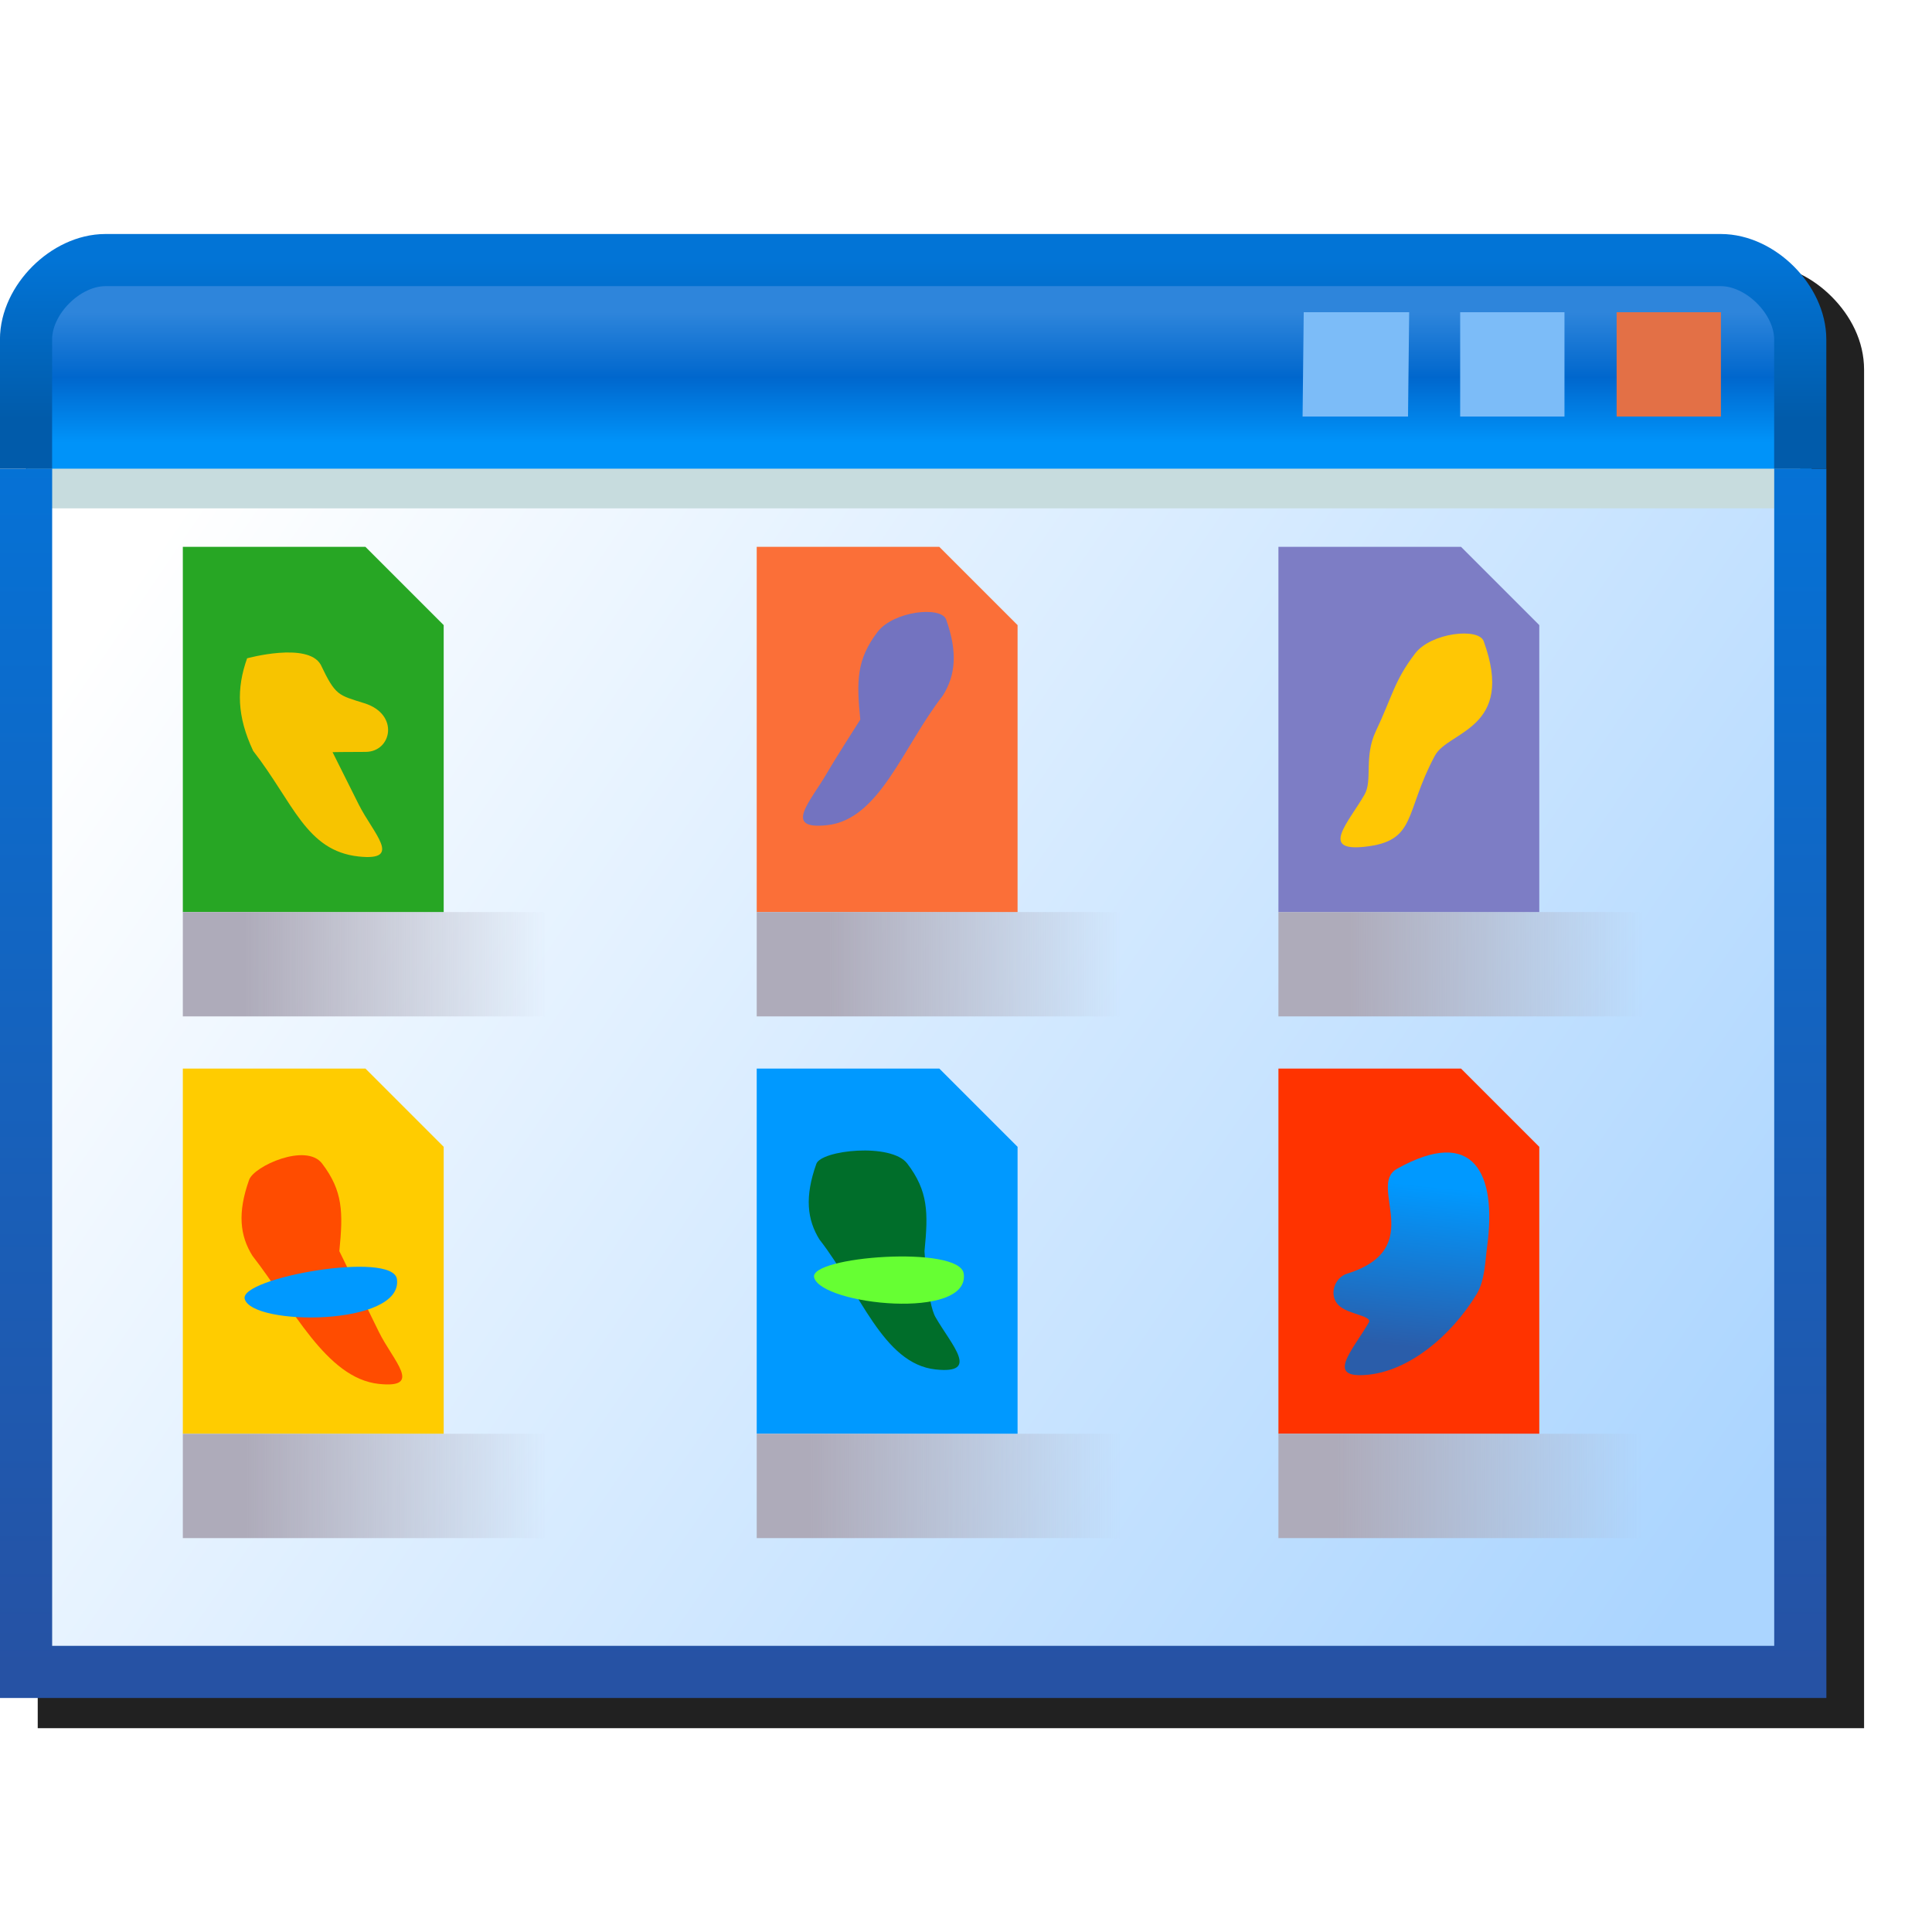 <?xml version="1.0" encoding="UTF-8" standalone="no"?>
<svg
   width="256"
   height="256"
   viewBox="0 0 256 256"
   version="1.1"
   id="svg8"
   inkscape:version="1.1.1 (3bf5ae0d25, 2021-09-20)"
   sodipodi:docname="icons.svg"
   inkscape:export-filename="/media/klapeto/Αρχεία/WindowsXP Theme/Vectors/RASTER/preferences-icons-2.png"
   inkscape:export-xdpi="96"
   inkscape:export-ydpi="96"
   xmlns:inkscape="http://www.inkscape.org/namespaces/inkscape"
   xmlns:sodipodi="http://sodipodi.sourceforge.net/DTD/sodipodi-0.dtd"
   xmlns:xlink="http://www.w3.org/1999/xlink"
   xmlns="http://www.w3.org/2000/svg"
   xmlns:svg="http://www.w3.org/2000/svg"
   xmlns:rdf="http://www.w3.org/1999/02/22-rdf-syntax-ns#"
   xmlns:cc="http://creativecommons.org/ns#"
   xmlns:dc="http://purl.org/dc/elements/1.1/">
  <defs
     id="defs2">
    <linearGradient
       inkscape:collect="always"
       id="linearGradient3813">
      <stop
         style="stop-color:#0093f9;stop-opacity:1"
         offset="0"
         id="stop3809" />
      <stop
         style="stop-color:#0067cd;stop-opacity:1"
         offset="0.5"
         id="stop3815" />
      <stop
         style="stop-color:#2e85db;stop-opacity:1"
         offset="1"
         id="stop3811" />
    </linearGradient>
    <linearGradient
       inkscape:collect="always"
       id="linearGradient224686">
      <stop
         style="stop-color:#aeabba;stop-opacity:1"
         offset="0"
         id="stop224682" />
      <stop
         style="stop-color:#adaab9;stop-opacity:0"
         offset="1"
         id="stop224684" />
    </linearGradient>
    <linearGradient
       inkscape:collect="always"
       id="linearGradient224680">
      <stop
         style="stop-color:#aeabba;stop-opacity:1"
         offset="0"
         id="stop224676" />
      <stop
         style="stop-color:#adaab9;stop-opacity:0"
         offset="1"
         id="stop224678" />
    </linearGradient>
    <linearGradient
       inkscape:collect="always"
       id="linearGradient224674">
      <stop
         style="stop-color:#aeabba;stop-opacity:1"
         offset="0"
         id="stop224670" />
      <stop
         style="stop-color:#adaab9;stop-opacity:0"
         offset="1"
         id="stop224672" />
    </linearGradient>
    <linearGradient
       inkscape:collect="always"
       id="linearGradient224098">
      <stop
         style="stop-color:#aeabba;stop-opacity:1"
         offset="0"
         id="stop224094" />
      <stop
         style="stop-color:#adaab9;stop-opacity:0"
         offset="1"
         id="stop224096" />
    </linearGradient>
    <linearGradient
       inkscape:collect="always"
       id="linearGradient224092">
      <stop
         style="stop-color:#aeabba;stop-opacity:1"
         offset="0"
         id="stop224088" />
      <stop
         style="stop-color:#adaab9;stop-opacity:0"
         offset="1"
         id="stop224090" />
    </linearGradient>
    <linearGradient
       inkscape:collect="always"
       id="linearGradient152230">
      <stop
         style="stop-color:#0099ff;stop-opacity:1"
         offset="0"
         id="stop152226" />
      <stop
         style="stop-color:#2a5daa;stop-opacity:1"
         offset="1"
         id="stop152228" />
    </linearGradient>
    <linearGradient
       inkscape:collect="always"
       id="linearGradient120820">
      <stop
         style="stop-color:#015baa;stop-opacity:1"
         offset="0"
         id="stop120816" />
      <stop
         style="stop-color:#0274d6;stop-opacity:1"
         offset="1"
         id="stop120818" />
    </linearGradient>
    <linearGradient
       inkscape:collect="always"
       id="linearGradient25317">
      <stop
         style="stop-color:#2652a4;stop-opacity:1"
         offset="0"
         id="stop25313" />
      <stop
         style="stop-color:#0572d6;stop-opacity:1"
         offset="1"
         id="stop25315" />
    </linearGradient>
    <linearGradient
       inkscape:collect="always"
       id="linearGradient3846">
      <stop
         style="stop-color:#abd5ff;stop-opacity:1"
         offset="0"
         id="stop3842" />
      <stop
         style="stop-color:#ffffff;stop-opacity:1"
         offset="1"
         id="stop3844" />
    </linearGradient>
    <linearGradient
       inkscape:collect="always"
       xlink:href="#linearGradient3846"
       id="linearGradient1117"
       gradientUnits="userSpaceOnUse"
       x1="-71.72"
       y1="34.593"
       x2="-110.526"
       y2="8.134"
       gradientTransform="matrix(0.761,0,0,0.761,-28.125,70.12)" />
    <linearGradient
       inkscape:collect="always"
       xlink:href="#linearGradient3813"
       id="linearGradient1119"
       gradientUnits="userSpaceOnUse"
       x1="-94.347"
       y1="5.1"
       x2="-94.347"
       y2="1.814"
       gradientTransform="matrix(0.761,0,0,0.761,-28.125,70.12)" />
    <linearGradient
       inkscape:collect="always"
       xlink:href="#linearGradient25317"
       id="linearGradient1121"
       gradientUnits="userSpaceOnUse"
       x1="-93.932"
       y1="36"
       x2="-93.932"
       y2="5.5"
       gradientTransform="matrix(0.761,0,0,0.761,-28.125,70.12)" />
    <linearGradient
       inkscape:collect="always"
       xlink:href="#linearGradient120820"
       id="linearGradient1123"
       gradientUnits="userSpaceOnUse"
       x1="-93.932"
       y1="4.5"
       x2="-93.932"
       y2="0.5"
       gradientTransform="matrix(0.761,0,0,0.761,-28.125,70.12)" />
    <linearGradient
       inkscape:collect="always"
       xlink:href="#linearGradient224686"
       id="linearGradient12781-6"
       x1="-38.255"
       y1="34"
       x2="-32.432"
       y2="34"
       gradientUnits="userSpaceOnUse" />
    <linearGradient
       inkscape:collect="always"
       xlink:href="#linearGradient224686"
       id="linearGradient33978"
       gradientUnits="userSpaceOnUse"
       gradientTransform="translate(0,10)"
       x1="-38.229"
       y1="34"
       x2="-32.432"
       y2="34" />
    <linearGradient
       inkscape:collect="always"
       xlink:href="#linearGradient224098"
       id="linearGradient33980"
       gradientUnits="userSpaceOnUse"
       gradientTransform="translate(11,10)"
       x1="-38.392"
       y1="34"
       x2="-32.432"
       y2="34" />
    <linearGradient
       inkscape:collect="always"
       xlink:href="#linearGradient224680"
       id="linearGradient33982"
       gradientUnits="userSpaceOnUse"
       gradientTransform="translate(11)"
       x1="-38.058"
       y1="34"
       x2="-32.432"
       y2="34" />
    <linearGradient
       inkscape:collect="always"
       xlink:href="#linearGradient224674"
       id="linearGradient33984"
       gradientUnits="userSpaceOnUse"
       gradientTransform="translate(21)"
       x1="-38.085"
       y1="34"
       x2="-32.432"
       y2="34" />
    <linearGradient
       inkscape:collect="always"
       xlink:href="#linearGradient224092"
       id="linearGradient33986"
       gradientUnits="userSpaceOnUse"
       gradientTransform="translate(21,10)"
       x1="-38.312"
       y1="34"
       x2="-32.432"
       y2="34" />
    <linearGradient
       inkscape:collect="always"
       xlink:href="#linearGradient152230"
       id="linearGradient33988"
       gradientUnits="userSpaceOnUse"
       gradientTransform="translate(38.521,-0.412)"
       x1="-54.319"
       y1="38.637"
       x2="-54.629"
       y2="41.736" />
    <filter
       inkscape:collect="always"
       style="color-interpolation-filters:sRGB"
       id="filter34732"
       x="-0.043"
       y="-0.054"
       width="1.086"
       height="1.108">
      <feGaussianBlur
         inkscape:collect="always"
         stdDeviation="4.36"
         id="feGaussianBlur34734" />
    </filter>
  </defs>
  <sodipodi:namedview
     inkscape:guide-bbox="true"
     id="base"
     pagecolor="#ffffff"
     bordercolor="#666666"
     borderopacity="1.0"
     inkscape:pageopacity="0.0"
     inkscape:pageshadow="2"
     inkscape:zoom="1.4142136"
     inkscape:cx="-210.71782"
     inkscape:cy="145.664"
     inkscape:document-units="px"
     inkscape:current-layer="layer1"
     inkscape:document-rotation="0"
     showgrid="false"
     units="px"
     inkscape:window-width="3840"
     inkscape:window-height="2045"
     inkscape:window-x="3840"
     inkscape:window-y="0"
     inkscape:window-maximized="1"
     inkscape:snap-bbox="true"
     inkscape:bbox-nodes="true"
     fit-margin-top="0"
     fit-margin-left="0"
     fit-margin-right="0"
     fit-margin-bottom="0"
     inkscape:bbox-paths="false"
     inkscape:snap-global="true"
     showguides="true"
     inkscape:pagecheckerboard="0">
    <inkscape:grid
       type="xygrid"
       id="grid1504"
       originx="0"
       originy="0" />
    <inkscape:grid
       type="xygrid"
       id="grid1507"
       spacingx="0.5"
       spacingy="0.5"
       originx="0"
       originy="0" />
  </sodipodi:namedview>
  <g
     inkscape:label="Layer 1"
     inkscape:groupmode="layer"
     id="layer1"
     transform="translate(-12.568)">
    <path
       id="path34373"
       style="fill:#212121;fill-opacity:1;stroke:none;stroke-width:6.91;stroke-linecap:butt;stroke-linejoin:miter;stroke-miterlimit:4;stroke-dasharray:none;stroke-opacity:1;filter:url(#filter34732)"
       d="m 31.536,35.008 c -3.78,0 -7.157,1.782 -9.672,4.297 -2.514,2.514 -4.297,5.891 -4.297,9.672 v 17.125 162.891 H 259.568 V 66.102 48.977 c 0,-3.78 -1.784,-7.157 -4.299,-9.672 -2.514,-2.514 -5.891,-4.297 -9.672,-4.297 z" />
    <g
       id="g33631"
       transform="matrix(6.91,0,0,6.91,806.749,-452.693)">
      <path
         style="fill:url(#linearGradient1117);fill-opacity:1;stroke:none;stroke-width:1;stroke-linecap:butt;stroke-linejoin:miter;stroke-miterlimit:4;stroke-dasharray:none;stroke-opacity:1"
         d="m -114.432,74.5 0.022,23 h 34 v -23 z"
         id="path3642-2"
         sodipodi:nodetypes="ccccc" />
      <path
         style="fill:url(#linearGradient1119);fill-opacity:1;stroke:none;stroke-width:1;stroke-linecap:butt;stroke-linejoin:miter;stroke-miterlimit:4;stroke-dasharray:none;stroke-opacity:1"
         d="M -114.432,75 V 71.641 L -112.911,70.5 h 31.576 l 1.141,1.141 V 75"
         id="path3338-0"
         sodipodi:nodetypes="cccccc" />
      <path
         style="color:#000000;fill:#c7dcde;stroke-width:1;stroke-miterlimit:4;stroke-dasharray:none"
         d="m -114.411,74.5 v 0.761 h 34 V 74.5 Z"
         id="path3439-9"
         sodipodi:nodetypes="ccccc" />
      <path
         style="fill:none;stroke:url(#linearGradient1121);stroke-width:1;stroke-linecap:butt;stroke-linejoin:miter;stroke-miterlimit:4;stroke-dasharray:none;stroke-opacity:1"
         d="m -114.432,74.5 v 23.073 h 34.022 V 74.5"
         id="path1183-3"
         sodipodi:nodetypes="cccc" />
      <path
         style="fill:none;stroke:url(#linearGradient1123);stroke-width:1;stroke-linecap:butt;stroke-linejoin:miter;stroke-miterlimit:4;stroke-dasharray:none;stroke-opacity:1"
         d="m -80.411,74.5 v -2.478 c 0,-0.761 -0.761,-1.522 -1.522,-1.522 h -30.978 c -0.761,0 -1.522,0.761 -1.522,1.522 V 74.5"
         id="path116814-6"
         sodipodi:nodetypes="cccccc" />
      <path
         id="rect162598-0"
         style="fill:#e37046;fill-rule:evenodd;stroke-width:1;stroke-linecap:round;stroke-linejoin:round;stroke-miterlimit:4;stroke-dasharray:none;stop-color:#000000"
         d="m -83.932,71.5 h 2 v 2 h -2 z"
         sodipodi:nodetypes="ccccc" />
      <path
         id="rect162602-6"
         style="fill:#7cbcf8;fill-rule:evenodd;stroke-width:1;stroke-linecap:round;stroke-linejoin:round;stroke-miterlimit:4;stroke-dasharray:none;stop-color:#000000"
         d="m -86.932,71.5 h 2 v 2 h -2 z"
         sodipodi:nodetypes="ccccc" />
      <path
         id="rect162604-2"
         style="fill:#7cbcf8;fill-rule:evenodd;stroke-width:1;stroke-linecap:round;stroke-linejoin:round;stroke-miterlimit:4;stroke-dasharray:none;stop-color:#000000"
         d="m -89.932,71.5 h 2.022 l -0.022,2 h -2.022 z"
         sodipodi:nodetypes="ccccc" />
    </g>
    <g
       id="g222413-9"
       transform="matrix(6.913,0,0,6.913,309.387,-107.277)">
      <path
         style="opacity:1;fill:#27a624;fill-opacity:1;stroke:none;stroke-width:1px;stroke-linecap:butt;stroke-linejoin:miter;stroke-opacity:1"
         d="m -39.432,33 v -7 h 3.5 l 1.5,1.5 V 33 Z"
         id="path1441-7"
         sodipodi:nodetypes="cccccc" />
      <path
         style="opacity:1;fill:#f7c400;fill-opacity:1;stroke:none;stroke-width:1px;stroke-linecap:butt;stroke-linejoin:miter;stroke-opacity:1"
         d="m -38.086,29.908 c 0.772,0.991 1.013,1.918 2.024,2.027 0.856,0.092 0.281,-0.438 0,-1 l -0.5,-1 c 0,0 0.235,-0.005 0.633,-0.005 0.5,0 0.654,-0.719 -0.021,-0.932 -0.502,-0.159 -0.553,-0.138 -0.84,-0.742 -0.253,-0.438 -1.41,-0.12 -1.41,-0.12 -0.205,0.576 -0.195,1.112 0.115,1.772 z"
         id="path1825-36"
         sodipodi:nodetypes="csscssccc" />
      <path
         style="fill:none;stroke:url(#linearGradient12781-6);stroke-width:2;stroke-linecap:butt;stroke-linejoin:miter;stroke-miterlimit:4;stroke-dasharray:none;stroke-opacity:1"
         d="m -39.432,34 h 7"
         id="path12773-1" />
      <path
         style="fill:#ffcc00;fill-opacity:1;stroke:none;stroke-width:1px;stroke-linecap:butt;stroke-linejoin:miter;stroke-opacity:1"
         d="m -39.432,43 v -7 h 3.5 l 1.5,1.5 V 43 Z"
         id="path1441-5-29"
         sodipodi:nodetypes="cccccc" />
      <path
         style="fill:none;stroke:url(#linearGradient33978);stroke-width:2;stroke-linecap:butt;stroke-linejoin:miter;stroke-miterlimit:4;stroke-dasharray:none;stroke-opacity:1"
         d="m -39.432,44 h 7"
         id="path12773-3-3" />
      <path
         style="fill:#ff4c00;fill-opacity:1;stroke:none;stroke-width:1px;stroke-linecap:butt;stroke-linejoin:miter;stroke-opacity:1"
         d="m -38.098,39.588 c 0.772,0.991 1.411,2.347 2.422,2.456 0.856,0.092 0.277,-0.436 0,-1 L -36.432,39.5 c 0.074,-0.743 0.071,-1.151 -0.33,-1.679 -0.306,-0.403 -1.305,0.047 -1.399,0.311 -0.226,0.633 -0.177,1.072 0.063,1.456 z"
         id="path1825-3-19"
         sodipodi:nodetypes="csscsscc" />
      <path
         style="fill:#0099ff;fill-opacity:1;stroke:none;stroke-width:1px;stroke-linecap:butt;stroke-linejoin:miter;stroke-opacity:1"
         d="m -38.246,40.415 c -0.108,-0.404 2.843,-0.93 2.918,-0.378 0.124,0.904 -2.777,0.903 -2.918,0.378 z"
         id="path34867-4"
         sodipodi:nodetypes="sss" />
      <path
         style="fill:#0099ff;fill-opacity:1;stroke:none;stroke-width:1px;stroke-linecap:butt;stroke-linejoin:miter;stroke-opacity:1"
         d="m -28.432,43 v -7 h 3.5 l 1.5,1.5 V 43 Z"
         id="path1441-5-2-7"
         sodipodi:nodetypes="cccccc" />
      <path
         style="fill:none;stroke:url(#linearGradient33980);stroke-width:2;stroke-linecap:butt;stroke-linejoin:miter;stroke-miterlimit:4;stroke-dasharray:none;stroke-opacity:1"
         d="m -28.432,44 h 7"
         id="path12773-3-9-8" />
      <path
         style="fill:#006e2a;fill-opacity:1;stroke:none;stroke-width:1px;stroke-linecap:butt;stroke-linejoin:miter;stroke-opacity:1"
         d="m -27.225,39.282 c 0.772,0.991 1.21,2.376 2.221,2.485 0.856,0.092 0.314,-0.456 0,-1 C -25.163,40.493 -25.216,39.5 -25.216,39.5 c 0.074,-0.743 0.071,-1.151 -0.33,-1.679 -0.306,-0.403 -1.649,-0.259 -1.743,0.005 -0.226,0.633 -0.177,1.072 0.063,1.456 z"
         id="path1825-3-1-4"
         sodipodi:nodetypes="csscsscc" />
      <path
         style="fill:#66ff33;fill-opacity:1;stroke:none;stroke-width:1px;stroke-linecap:butt;stroke-linejoin:miter;stroke-opacity:1"
         d="m -27.331,40.005 c -0.108,-0.404 2.791,-0.625 2.867,-0.074 0.124,0.904 -2.726,0.598 -2.867,0.074 z"
         id="path34867-2-5"
         sodipodi:nodetypes="sss" />
      <path
         style="fill:#fb6f38;fill-opacity:1;stroke:none;stroke-width:1px;stroke-linecap:butt;stroke-linejoin:miter;stroke-opacity:1"
         d="m -28.432,33 v -7 h 3.5 l 1.5,1.5 V 33 Z"
         id="path1441-5-2-6-03"
         sodipodi:nodetypes="cccccc" />
      <path
         style="fill:none;stroke:url(#linearGradient33982);stroke-width:2;stroke-linecap:butt;stroke-linejoin:miter;stroke-miterlimit:4;stroke-dasharray:none;stroke-opacity:1"
         d="m -28.432,34 h 7"
         id="path12773-3-9-1-6" />
      <path
         style="fill:#7373c0;fill-opacity:1;stroke:none;stroke-width:1px;stroke-linecap:butt;stroke-linejoin:miter;stroke-opacity:1"
         d="m -24.864,28.85 c -0.772,0.991 -1.21,2.376 -2.221,2.485 -0.856,0.092 -0.314,-0.456 0,-1 0.159,-0.275 0.638,-1.024 0.638,-1.024 -0.074,-0.743 -0.071,-1.151 0.33,-1.679 0.306,-0.403 1.222,-0.502 1.316,-0.238 0.226,0.633 0.177,1.072 -0.063,1.456 z"
         id="path1825-3-1-8-1"
         sodipodi:nodetypes="csscsscc" />
      <path
         style="fill:#7d7dc5;fill-opacity:1;stroke:none;stroke-width:1px;stroke-linecap:butt;stroke-linejoin:miter;stroke-opacity:1"
         d="m -18.432,33 v -7 h 3.5 l 1.5,1.5 V 33 Z"
         id="path1441-5-2-6-0-0"
         sodipodi:nodetypes="cccccc" />
      <path
         style="fill:none;stroke:url(#linearGradient33984);stroke-width:2;stroke-linecap:butt;stroke-linejoin:miter;stroke-miterlimit:4;stroke-dasharray:none;stroke-opacity:1"
         d="m -18.432,34 h 7"
         id="path12773-3-9-1-2-6" />
      <path
         style="fill:#ffc704;fill-opacity:1;stroke:none;stroke-width:1px;stroke-linecap:butt;stroke-linejoin:miter;stroke-opacity:1"
         d="m -15.432,30 c -0.594,1.107 -0.339,1.64 -1.35,1.749 -0.856,0.092 -0.314,-0.456 0,-1 0.159,-0.275 -0.016,-0.724 0.217,-1.216 0.32,-0.675 0.35,-0.959 0.751,-1.487 0.306,-0.403 1.22,-0.502 1.316,-0.238 0.614,1.686 -0.679,1.718 -0.933,2.192 z"
         id="path1825-3-1-8-3-3"
         sodipodi:nodetypes="sssssss" />
      <path
         style="fill:#ff3300;fill-opacity:1;stroke:none;stroke-width:1px;stroke-linecap:butt;stroke-linejoin:miter;stroke-opacity:1"
         d="m -18.432,43 v -7 h 3.5 l 1.5,1.5 V 43 Z"
         id="path1441-5-2-9-2"
         sodipodi:nodetypes="cccccc" />
      <path
         style="fill:none;stroke:url(#linearGradient33986);stroke-width:2;stroke-linecap:butt;stroke-linejoin:miter;stroke-miterlimit:4;stroke-dasharray:none;stroke-opacity:1"
         d="m -18.432,44 h 7"
         id="path12773-3-9-3-0" />
      <path
         style="fill:url(#linearGradient33988);fill-opacity:1;stroke:none;stroke-width:1px;stroke-linecap:butt;stroke-linejoin:miter;stroke-opacity:1"
         d="m -14.432,39.411 c -0.037,0.275 -0.042,0.653 -0.202,0.915 -0.504,0.823 -1.298,1.458 -2.066,1.541 -0.856,0.092 -0.314,-0.456 0,-1 0.076,-0.132 -0.403,-0.151 -0.581,-0.333 -0.193,-0.197 -0.074,-0.528 0.163,-0.602 1.556,-0.485 0.38,-1.687 0.959,-2.011 1.475,-0.825 1.917,0.093 1.727,1.491 z"
         id="path1825-3-1-6-6"
         sodipodi:nodetypes="ssssssss" />
    </g>
  </g>
</svg>
